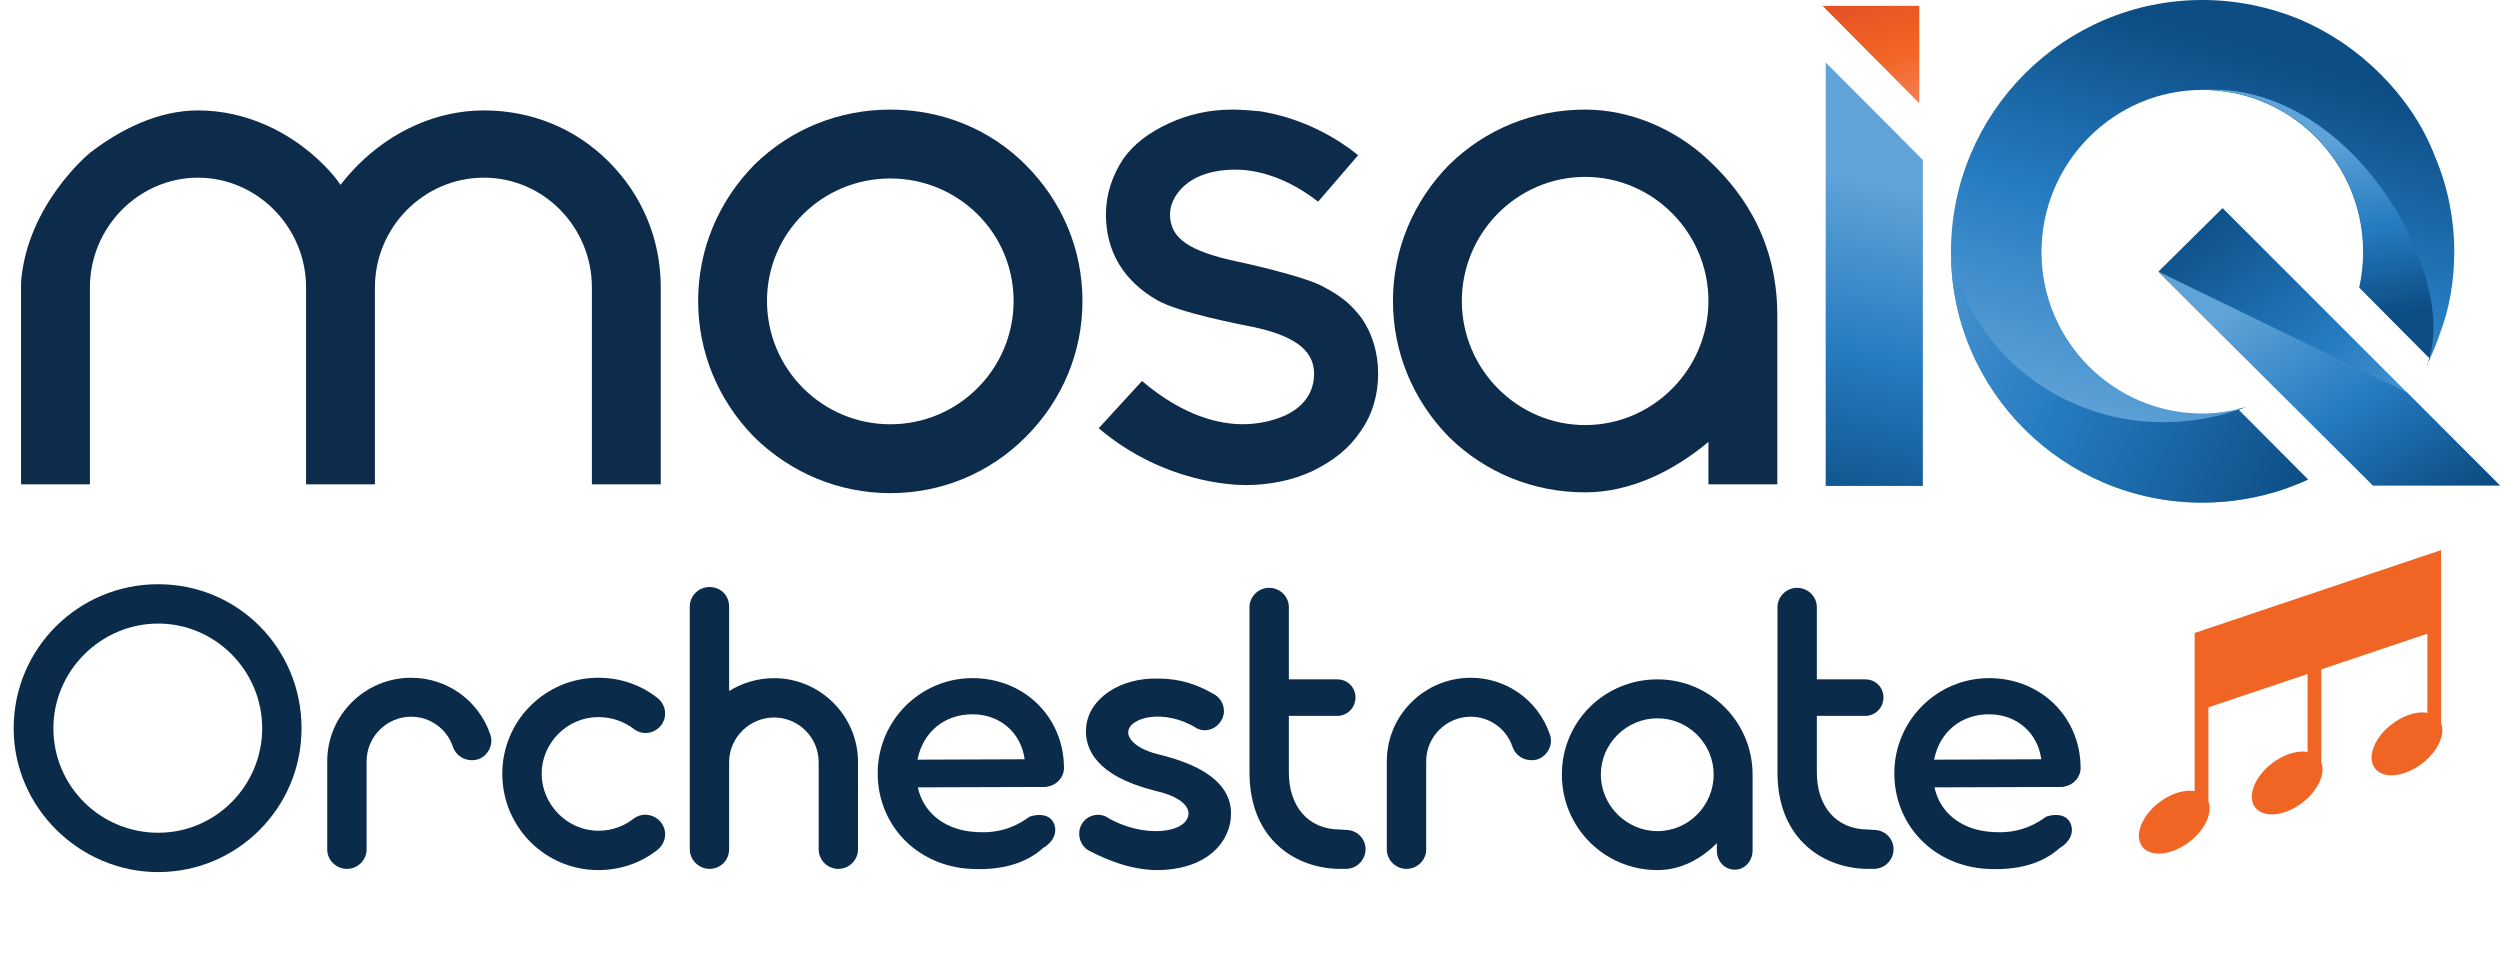 <svg xmlns="http://www.w3.org/2000/svg" xmlns:xlink="http://www.w3.org/1999/xlink" id="orchestrate-dark" viewBox="0 0 1581.52 608.33"><defs><style>      .cls-1 {        fill: #0b2b4a;      }      .cls-2 {        fill: #0d2b4b;      }      .cls-3 {        fill: url(#linear-gradient-2);      }      .cls-4 {        fill: #f16524;      }      .cls-5 {        fill: url(#linear-gradient-4);      }      .cls-6 {        fill: url(#linear-gradient-3);      }      .cls-7 {        fill: url(#linear-gradient-5);      }      .cls-8 {        fill: url(#New_Gradient_Swatch_2);      }      .cls-9 {        fill: url(#linear-gradient-6);      }      .cls-10 {        fill: url(#linear-gradient);      }    </style><linearGradient id="linear-gradient" x1="3306.44" y1="-5428.05" x2="3169.24" y2="-5874.23" gradientTransform="translate(-1843.97 -5493.71) scale(1 -1)" gradientUnits="userSpaceOnUse"><stop offset=".22" stop-color="#0c4d84"></stop><stop offset=".49" stop-color="#267bc0"></stop><stop offset=".77" stop-color="#5fa3d8"></stop></linearGradient><linearGradient id="linear-gradient-2" x1="3330.12" y1="-5744.2" x2="3296.53" y2="-5536.05" xlink:href="#linear-gradient"></linearGradient><linearGradient id="linear-gradient-3" x1="3402.19" y1="-5857.88" x2="2947.99" y2="-5640.81" gradientTransform="translate(-1843.97 -5493.71) scale(1 -1)" gradientUnits="userSpaceOnUse"><stop offset=".22" stop-color="#0c4d84"></stop><stop offset=".55" stop-color="#267bc0"></stop><stop offset=".89" stop-color="#5fa3d8"></stop></linearGradient><linearGradient id="linear-gradient-4" x1="3215.69" y1="-5590.8" x2="3432.68" y2="-5894.41" gradientTransform="translate(-1843.97 -5493.71) scale(1 -1)" gradientUnits="userSpaceOnUse"><stop offset=".1" stop-color="#0c4d84"></stop><stop offset=".42" stop-color="#267bc0"></stop><stop offset=".68" stop-color="#5fa3d8"></stop></linearGradient><linearGradient id="linear-gradient-5" x1="3419.32" y1="-5897.64" x2="3212.97" y2="-5564.5" gradientTransform="translate(-1843.97 -5493.71) scale(1 -1)" gradientUnits="userSpaceOnUse"><stop offset=".22" stop-color="#0c4d84"></stop><stop offset=".44" stop-color="#267bc0"></stop><stop offset=".67" stop-color="#5fa3d8"></stop></linearGradient><linearGradient id="linear-gradient-6" x1="2968.99" y1="-5935.69" x2="3067.64" y2="-5498.98" gradientTransform="translate(-1843.97 -5493.71) scale(1 -1)" gradientUnits="userSpaceOnUse"><stop offset=".26" stop-color="#0c4d84"></stop><stop offset=".5" stop-color="#267bc0"></stop><stop offset=".74" stop-color="#5fa3d8"></stop></linearGradient><linearGradient id="New_Gradient_Swatch_2" data-name="New Gradient Swatch 2" x1="3013.13" y1="-5451.77" x2="3056" y2="-5587.53" gradientTransform="translate(-1843.97 -5493.71) scale(1 -1)" gradientUnits="userSpaceOnUse"><stop offset=".22" stop-color="#e34d25"></stop><stop offset=".58" stop-color="#f26524"></stop><stop offset=".9" stop-color="#f58967"></stop></linearGradient></defs><g id="icon"><path class="cls-4" d="M1544.87,459.8c-.13-.78-.36-1.52-.65-2.24v-59.54s0-50.02,0-50.02l-73.59,24.74-82.28,27.66v100.09c-.07-.01-.15-.02-.23-.03-.31-.05-.61-.11-.93-.14-.29-.03-.59-.03-.89-.05-.33-.02-.66-.05-1-.05-.02,0-.05,0-.07,0-.31,0-.64.03-.96.04-.31.01-.62.02-.93.04-.35.03-.71.09-1.06.13-.33.04-.65.07-.98.13-.35.06-.71.15-1.07.22-.34.07-.68.13-1.03.22-.37.09-.74.21-1.11.32-.34.1-.69.19-1.03.3-.38.13-.77.28-1.15.42-.34.13-.68.24-1.03.38-.39.16-.78.35-1.18.53-.34.15-.68.29-1.02.46-.44.21-.88.46-1.31.69-.3.16-.59.3-.89.47-.73.42-1.47.87-2.19,1.35-11.72,7.71-18.01,20.31-14.04,28.13.25.49.53.95.85,1.38.12.16.26.29.38.44.21.26.42.52.66.76.16.16.35.29.52.44.23.2.45.4.69.58.19.14.41.25.62.37.25.16.5.32.76.46.22.11.47.2.7.3.27.12.54.25.83.35.25.09.52.15.78.22.3.08.58.18.89.25.27.06.55.09.83.13.32.05.63.11.96.15.29.03.59.03.89.05.33.02.66.05,1,.05.02,0,.05,0,.07,0,.32,0,.66-.03.98-.05.3-.01.6-.01.91-.04.36-.03.74-.09,1.11-.14.31-.04.62-.07.93-.12.37-.06.75-.16,1.13-.24.32-.07.65-.13.98-.21.38-.1.77-.22,1.16-.34.33-.1.65-.18.98-.29.4-.13.81-.3,1.21-.45.32-.12.64-.23.97-.36.4-.17.81-.36,1.22-.54.33-.15.66-.28.99-.44.44-.21.88-.46,1.31-.69.3-.16.59-.3.89-.47.73-.42,1.47-.87,2.19-1.35,11.28-7.43,17.5-19.36,14.41-27.23v-59.54l62.74-21.1v49.34c-.07-.01-.15-.02-.23-.03-.31-.05-.61-.11-.93-.14-.29-.03-.59-.03-.89-.05-.33-.02-.66-.05-1-.05-.02,0-.05,0-.07,0-.31,0-.64.03-.96.04-.31.01-.62.02-.93.04-.35.03-.71.09-1.06.13-.33.04-.65.07-.98.13-.35.06-.71.15-1.07.22-.34.07-.68.13-1.03.22-.37.09-.74.21-1.11.32-.34.1-.69.19-1.03.3-.38.13-.77.28-1.15.42-.34.13-.68.24-1.03.38-.39.16-.78.35-1.18.53-.34.15-.68.29-1.02.46-.44.21-.88.46-1.31.69-.3.16-.59.3-.89.47-.73.42-1.47.87-2.19,1.35-11.72,7.71-18.01,20.31-14.04,28.13.25.49.53.95.85,1.38.12.16.26.29.38.44.21.26.42.52.66.76.16.16.35.29.52.44.23.2.45.4.69.58.19.14.41.25.62.37.25.16.5.32.76.46.22.11.47.2.7.3.27.12.54.25.83.35.25.09.52.15.78.22.3.08.58.18.89.25.27.06.55.09.83.13.32.05.63.11.96.15.29.03.59.03.89.05.33.02.66.05,1,.05.02,0,.05,0,.07,0,.32,0,.66-.03.98-.05.3-.01.6-.01.91-.04.36-.03.74-.09,1.11-.14.31-.04.62-.07.93-.12.37-.06.75-.16,1.13-.24.32-.07.64-.13.97-.21.39-.1.78-.22,1.17-.34.32-.1.65-.18.97-.28.41-.13.82-.3,1.23-.45.32-.12.63-.22.95-.35.41-.17.83-.37,1.25-.56.32-.14.64-.27.95-.43.46-.22.92-.48,1.38-.73.28-.15.55-.28.83-.44.73-.42,1.47-.87,2.2-1.35,11.28-7.42,17.5-19.36,14.41-27.23v-58.81l67.08-22.56v50.07c-.07-.01-.15-.02-.23-.03-.31-.05-.61-.11-.93-.14-.29-.03-.59-.03-.89-.05-.33-.02-.66-.05-1-.05-.03,0-.05,0-.07,0-.31,0-.64.03-.96.04-.31.01-.62.02-.93.04-.35.03-.7.09-1.06.13-.33.04-.65.07-.98.13-.35.06-.71.15-1.06.22-.35.07-.69.13-1.04.22-.36.09-.73.21-1.1.32-.35.1-.69.19-1.05.31-.38.12-.76.28-1.13.42-.35.13-.7.24-1.05.39-.39.16-.77.35-1.16.52-.35.16-.69.3-1.04.47-.44.21-.88.46-1.31.69-.3.16-.59.3-.89.47-.66.38-1.33.79-1.99,1.22-.07.05-.14.08-.21.13-2.2,1.45-4.2,3.06-5.99,4.79-4.16,4.03-7.11,8.64-8.44,13.04-1.14,3.77-1.1,7.37.39,10.31.02.05.06.09.08.13.23.44.48.86.77,1.25.12.17.27.31.4.46.21.25.41.51.64.74.16.16.35.29.52.44.23.2.45.4.69.58.19.14.41.25.62.37.25.16.5.32.76.46.22.11.47.2.71.3.27.12.54.25.82.35.25.09.52.15.78.22.29.08.58.18.88.24.27.06.56.09.83.13.32.05.63.11.95.15.29.03.59.03.89.05.33.02.66.05,1,.05.02,0,.05,0,.07,0,.32,0,.66-.03.98-.05.3-.01.6-.02.91-.04.36-.03.73-.09,1.1-.14.31-.04.62-.07.94-.12.37-.06.75-.15,1.12-.24.33-.07.65-.13.98-.21.38-.1.77-.22,1.15-.33.33-.1.66-.18.99-.29.4-.13.81-.3,1.21-.45.32-.12.64-.23.97-.36.41-.17.82-.36,1.23-.55.32-.15.64-.28.97-.43.46-.22.92-.48,1.38-.73.28-.15.55-.28.83-.44.73-.42,1.47-.87,2.2-1.35,1.46-.96,2.84-2,4.13-3.1,7.71-6.59,12.03-15.24,10.93-21.89h0Z"></path></g><g id="orchestrate"><path class="cls-1" d="M8.64,460.76c0-50.54,40.89-91.18,91.44-91.18s90.68,40.64,90.68,91.18-40.89,90.93-90.68,90.93S8.64,510.8,8.64,460.76ZM165.86,460.76c0-36.58-29.72-66.29-65.79-66.29s-66.29,29.72-66.29,66.29,29.72,66.04,66.29,66.04,65.79-29.97,65.79-66.04Z"></path><path class="cls-1" d="M207.01,537.47v-55.88c0-29.21,23.88-52.83,53.09-52.83,22.61,0,42.67,14.22,50.04,35.81,2.29,6.35-1.27,13.46-7.62,15.75-6.6,2.03-13.72-1.27-16-7.87-3.81-11.43-14.48-19.05-26.42-19.05-15.49,0-28.19,12.7-28.19,28.19v55.88c0,6.6-5.59,12.19-12.45,12.19s-12.45-5.59-12.45-12.19Z"></path><path class="cls-1" d="M317.75,489.46c0-33.53,27.18-60.71,60.71-60.71,13.72,0,26.67,4.32,37.34,12.7,5.59,4.32,6.6,12.19,2.29,17.53-4.32,5.33-11.94,6.35-17.27,2.03-6.6-4.83-13.97-7.37-22.35-7.37-19.56,0-35.81,16.26-35.81,35.81s16.26,36.07,35.81,36.07c8.38,0,15.75-2.54,22.35-7.62,5.33-4.06,12.95-3.05,17.27,2.29,4.32,5.33,3.3,13.21-2.29,17.53-10.67,8.38-23.62,12.7-37.34,12.7-33.53,0-60.71-27.18-60.71-60.96Z"></path><path class="cls-1" d="M542.79,482.09v55.12c0,6.86-5.59,12.45-12.45,12.45s-12.45-5.59-12.45-12.45v-55.12c0-15.49-12.7-28.19-28.19-28.19s-28.45,12.7-28.45,28.19v55.12c0,6.86-5.33,12.45-12.45,12.45-6.6,0-12.45-5.59-12.45-12.45v-153.41c0-7.11,5.84-12.45,12.45-12.45,7.11,0,12.45,5.33,12.45,12.45v53.34c8.13-5.08,18.03-8.13,28.45-8.13,29.21,0,53.09,23.88,53.09,53.09Z"></path><path class="cls-1" d="M661.16,497.84l-80.52.25c3.3,15.49,16,25.91,33.27,27.94,10.92,1.27,24.13.51,37.34-9.4,6.1-2.03,12.95-1.52,15.49,4.32,2.54,6.1-1.02,12.19-6.86,15.49-10.67,9.65-26.92,14.99-49.53,12.95-32.77-3.56-55.12-29.21-55.12-60.2,0-33.27,26.92-60.2,59.94-60.2s57.91,24.89,57.91,56.9c0,5.84-4.57,10.67-10.16,11.68-.51.25-1.27.25-1.78.25ZM580.39,480.57l67.82-.25c-2.29-16.76-15.49-28.45-33.02-28.45s-31.24,10.92-34.8,28.7Z"></path><path class="cls-1" d="M690.11,538.74c-6.1-2.54-8.89-9.65-6.6-15.75,2.54-6.35,9.65-9.14,15.75-6.6,23.37,14.48,52.32,10.92,52.58-1.78,0-6.35-8.64-11.68-21.59-14.48-37.08-9.4-44.2-26.67-43.18-39.62,1.27-18.54,21.59-32,45.72-31.24,13.72,0,24.64,3.81,34.29,9.4,6.1,2.79,8.89,10.16,6.1,16-2.79,6.1-9.91,9.14-16,6.1-20.83-12.95-42.67-6.86-43.43,2.03-.51,3.3,3.05,10.92,21.33,14.99,38.1,9.65,43.69,26.16,43.69,36.83,0,17.02-13.97,35.05-45.47,35.81-17.78.25-33.78-6.86-43.18-11.68Z"></path><path class="cls-1" d="M863.85,537.21c0,6.86-5.59,12.45-12.45,12.45h-3.56c-27.18,0-57.4-17.78-57.4-60.96v-104.65c0-6.6,5.59-12.19,12.45-12.19s12.45,5.59,12.45,12.19v45.72h30.73c6.35,0,11.43,5.08,11.43,11.43s-5.08,11.68-11.43,11.68h-30.73v35.81c0,20.83,11.68,36.07,32.51,36.07l3.56.25c6.86,0,12.45,5.33,12.45,12.19Z"></path><path class="cls-1" d="M877.31,537.47v-55.88c0-29.21,23.88-52.83,53.09-52.83,22.61,0,42.67,14.22,50.04,35.81,2.29,6.35-1.27,13.46-7.62,15.75-6.6,2.03-13.72-1.27-16-7.87-3.81-11.43-14.48-19.05-26.42-19.05-15.49,0-28.19,12.7-28.19,28.19v55.88c0,6.6-5.59,12.19-12.45,12.19s-12.45-5.59-12.45-12.19Z"></path><path class="cls-1" d="M1108.7,490.98v46.99c0,6.86-5.08,12.19-11.18,12.19-6.6,0-11.43-5.33-11.43-12.19v-4.57c-9.91,9.91-22.61,17.02-37.59,17.02-33.53,0-60.45-26.92-60.45-60.45s26.92-60.2,60.45-60.2,60.2,27.18,60.2,60.2v1.02ZM1084.07,489.97c0-19.56-16-35.56-35.56-35.56s-35.81,16-35.81,35.56,16.26,35.81,35.81,35.81,35.56-16,35.56-35.81Z"></path><path class="cls-1" d="M1197.86,537.21c0,6.86-5.59,12.45-12.45,12.45h-3.56c-27.18,0-57.4-17.78-57.4-60.96v-104.65c0-6.6,5.59-12.19,12.45-12.19s12.45,5.59,12.45,12.19v45.72h30.73c6.35,0,11.43,5.08,11.43,11.43s-5.08,11.68-11.43,11.68h-30.73v35.81c0,20.83,11.68,36.07,32.51,36.07l3.56.25c6.86,0,12.45,5.33,12.45,12.19Z"></path><path class="cls-1" d="M1304.29,497.84l-80.52.25c3.3,15.49,16,25.91,33.27,27.94,10.92,1.27,24.13.51,37.34-9.4,6.1-2.03,12.95-1.52,15.49,4.32,2.54,6.1-1.02,12.19-6.86,15.49-10.67,9.65-26.92,14.99-49.53,12.95-32.77-3.56-55.12-29.21-55.12-60.2,0-33.27,26.92-60.2,59.94-60.2s57.91,24.89,57.91,56.9c0,5.84-4.57,10.67-10.16,11.68-.51.25-1.27.25-1.78.25ZM1223.51,480.57l67.82-.25c-2.29-16.76-15.49-28.45-33.02-28.45s-31.24,10.92-34.8,28.7Z"></path></g><g id="mosaIQ"><g id="mosa"><path class="cls-2" d="M385.08,102.26c-21.28-21.28-49.13-32.41-79.01-32.41s-58.24,13.17-79.52,34.44c-4.05,4.05-7.59,8.11-11.15,12.66-3.04-4.56-6.59-8.61-10.63-12.66-21.26-21.28-49.63-34.44-79.52-34.44-24.82,0-48.63,11.65-68.37,26.85,0,0-39.86,32.54-43.56,81.95v127.73h43.56v-124.59c0-37.98,30.89-69.39,68.37-69.39s68.37,31.4,68.37,69.39v124.59h43.56v-124.59c0-37.98,30.89-69.39,68.88-69.39s68.37,31.4,68.37,69.39v124.59h43.56v-124.59c0-30.39-11.65-58.24-32.92-79.52h0Z"></path><path class="cls-2" d="M648.81,104.29c-22.79-22.79-53.18-34.96-85.59-34.96s-62.81,12.15-86.11,34.96c-22.79,23.3-35.46,53.7-35.46,86.11s12.66,62.81,35.46,86.11c23.3,22.79,53.7,35.46,86.11,35.46s62.81-12.66,85.59-35.46c23.3-23.3,35.96-53.7,35.96-86.11s-12.66-62.81-35.96-86.11h0ZM563.21,268.4c-43.05,0-78-34.96-78-78s34.96-77.5,78-77.5,78,34.44,78,77.5-34.96,78-78,78Z"></path><path class="cls-2" d="M1080.77,101.24c-20.75-19.43-49.13-31.91-78-31.91-32.41,0-62.81,12.15-86.11,34.96-22.79,23.3-35.46,53.7-35.46,86.11s12.66,62.81,35.46,86.11c23.3,22.79,53.7,34.96,86.11,34.96,28.87,0,56.22-13.67,78-31.91v26.85h43.56v-107.12c0-51.92-26.86-82.41-43.56-98.01v-.02ZM1002.77,268.9c-43.05,0-78-35.46-78-78.5s34.96-78.5,78-78.5,78,35.46,78,78.5-34.96,78.5-78,78.5Z"></path><path class="cls-2" d="M861.21,201.03c-5.57-7.09-10.63-12.66-24.31-19.76-11.65-6.59-53.18-15.7-53.7-15.7-30.89-6.59-43.03-14.69-43.03-29.89,0-9.11,6.56-18.24,16.69-23.3,7.09-3.54,15.7-5.07,24.82-5.07,9.63,0,29.37,2.52,52.17,20.26l25.33-29.37c-18.24-14.69-40.02-24.31-62.31-27.85-5.57-.5-11.65-1.02-17.22-1.02-14.69,0-27.85,3.04-40.02,8.61-13.17,6.08-22.25,13.17-28.87,22.28-7.09,10.63-11.15,22.79-11.15,35.46,0,23.3,11.15,42.04,32.41,54.2,14.18,8.11,52.68,15.2,54.2,15.7,31.4,5.57,45.09,15.2,45.09,30.89s-11.65,23.3-18.24,26.33c-8.11,3.54-17.22,5.57-26.85,5.57-14.18,0-36.98-4.56-63.79-27.35l-27.38,29.89c20.29,17.22,44.07,28.37,69.39,33.43,8.11,1.52,15.7,2.52,23.81,2.52,14.69,0,29.37-3.04,41.53-8.61,13.67-6.59,23.81-14.69,30.89-25.33,7.59-10.63,11.15-23.3,11.15-36.46s-3.54-25.33-10.63-35.46l.02.02Z"></path></g><g id="iq"><g><path class="cls-10" d="M1539.8,97.45c-7.7-19.23-19.23-35.91-34.19-50.86-14.54-14.54-31.63-26.08-50.42-34.19-19.68-8.12-40.62-12.4-61.98-12.4-87.63,0-159.02,71.39-159.02,159.42s71.39,158.56,159.02,158.56c17.92,0,35.88-3,52.97-8.97,4.69-1.68,9.35-3.54,13.88-5.65l-43.99-44.16c1.65-.53,3.32-1.14,4.97-1.74-1.74.53-3.51.99-5.32,1.4-7.37,1.8-14.95,2.73-22.52,2.73-55.99,0-101.73-45.73-101.73-102.15s45.73-102.56,101.73-102.56h.2c1.68,0,3.34.05,5.02.13,1.68.08,3.34.2,4.99.38,1.68.16,3.29.36,4.91.61h.03c1.52.24,3.04.49,4.53.78h.03c46.62,9.3,82,50.67,82,100.66,0,7.54-.83,15.09-2.46,22.39l.17.17v.03l44.24,44.55c-.25.91-.53,1.82-.86,2.71.41-.78.78-1.6,1.16-2.4,2.26-4.78,4.28-9.75,6.02-14.87,6.41-16.67,9.42-34.63,9.42-52.57,0-21.37-4.28-42.31-12.84-61.98l.02-.05Z"></path><path class="cls-3" d="M1393.43,56.85c1.68,0,3.34.05,5.02.13,1.68.08,3.34.2,4.99.38,1.68.16,3.29.36,4.91.61h.03c1.52.24,3.04.49,4.53.78h.03c46.75,9.14,82.24,50.61,82.24,100.66,0,7.59-.83,15.2-2.51,22.57v.03l44.24,44.55c16.61-57.58-51.66-175.22-143.46-169.7l-.02-.02ZM1535.52,230.72c.17-.49.36-.96.5-1.44-.2.45-.42.89-.63,1.32l.13.13Z"></path><path class="cls-6" d="M1416.1,259.19c-83.77,28.13-166.76-22.03-181.88-99.79,0,87.62,71.39,158.56,159.02,158.56,17.92,0,35.88-3,52.97-8.97,4.69-1.68,9.35-3.54,13.88-5.65l-43.99-44.16h0Z"></path><polygon class="cls-5" points="1406.03 131.64 1581.52 307.12 1501.15 307.12 1365.43 171.81 1406.03 131.64"></polygon><polygon class="cls-7" points="1501.15 307.12 1581.52 307.12 1522.76 248.36 1365.43 171.81 1501.15 307.12"></polygon><path class="cls-2" d="M1421.06,257.45c-1.65.61-3.32,1.22-4.97,1.74l-.36-.36c1.8-.41,3.58-.86,5.32-1.4l.02.02Z"></path><path class="cls-2" d="M1535.4,230.59c.2-.42.42-.86.63-1.32-.16.49-.33.96-.5,1.44l-.13-.13Z"></path><path class="cls-2" d="M1537.2,226.86c-.38.82-.75,1.62-1.16,2.4.33-.89.61-1.8.86-2.71l.3.3v.02Z"></path></g><g><path class="cls-9" d="M1154.95,39.53v267.87h61.46V101.17l-61.46-61.65v.02Z"></path><path class="cls-8" d="M1152.97,3.7l61.19,61.62V3.7h-61.19Z"></path></g></g></g></svg>